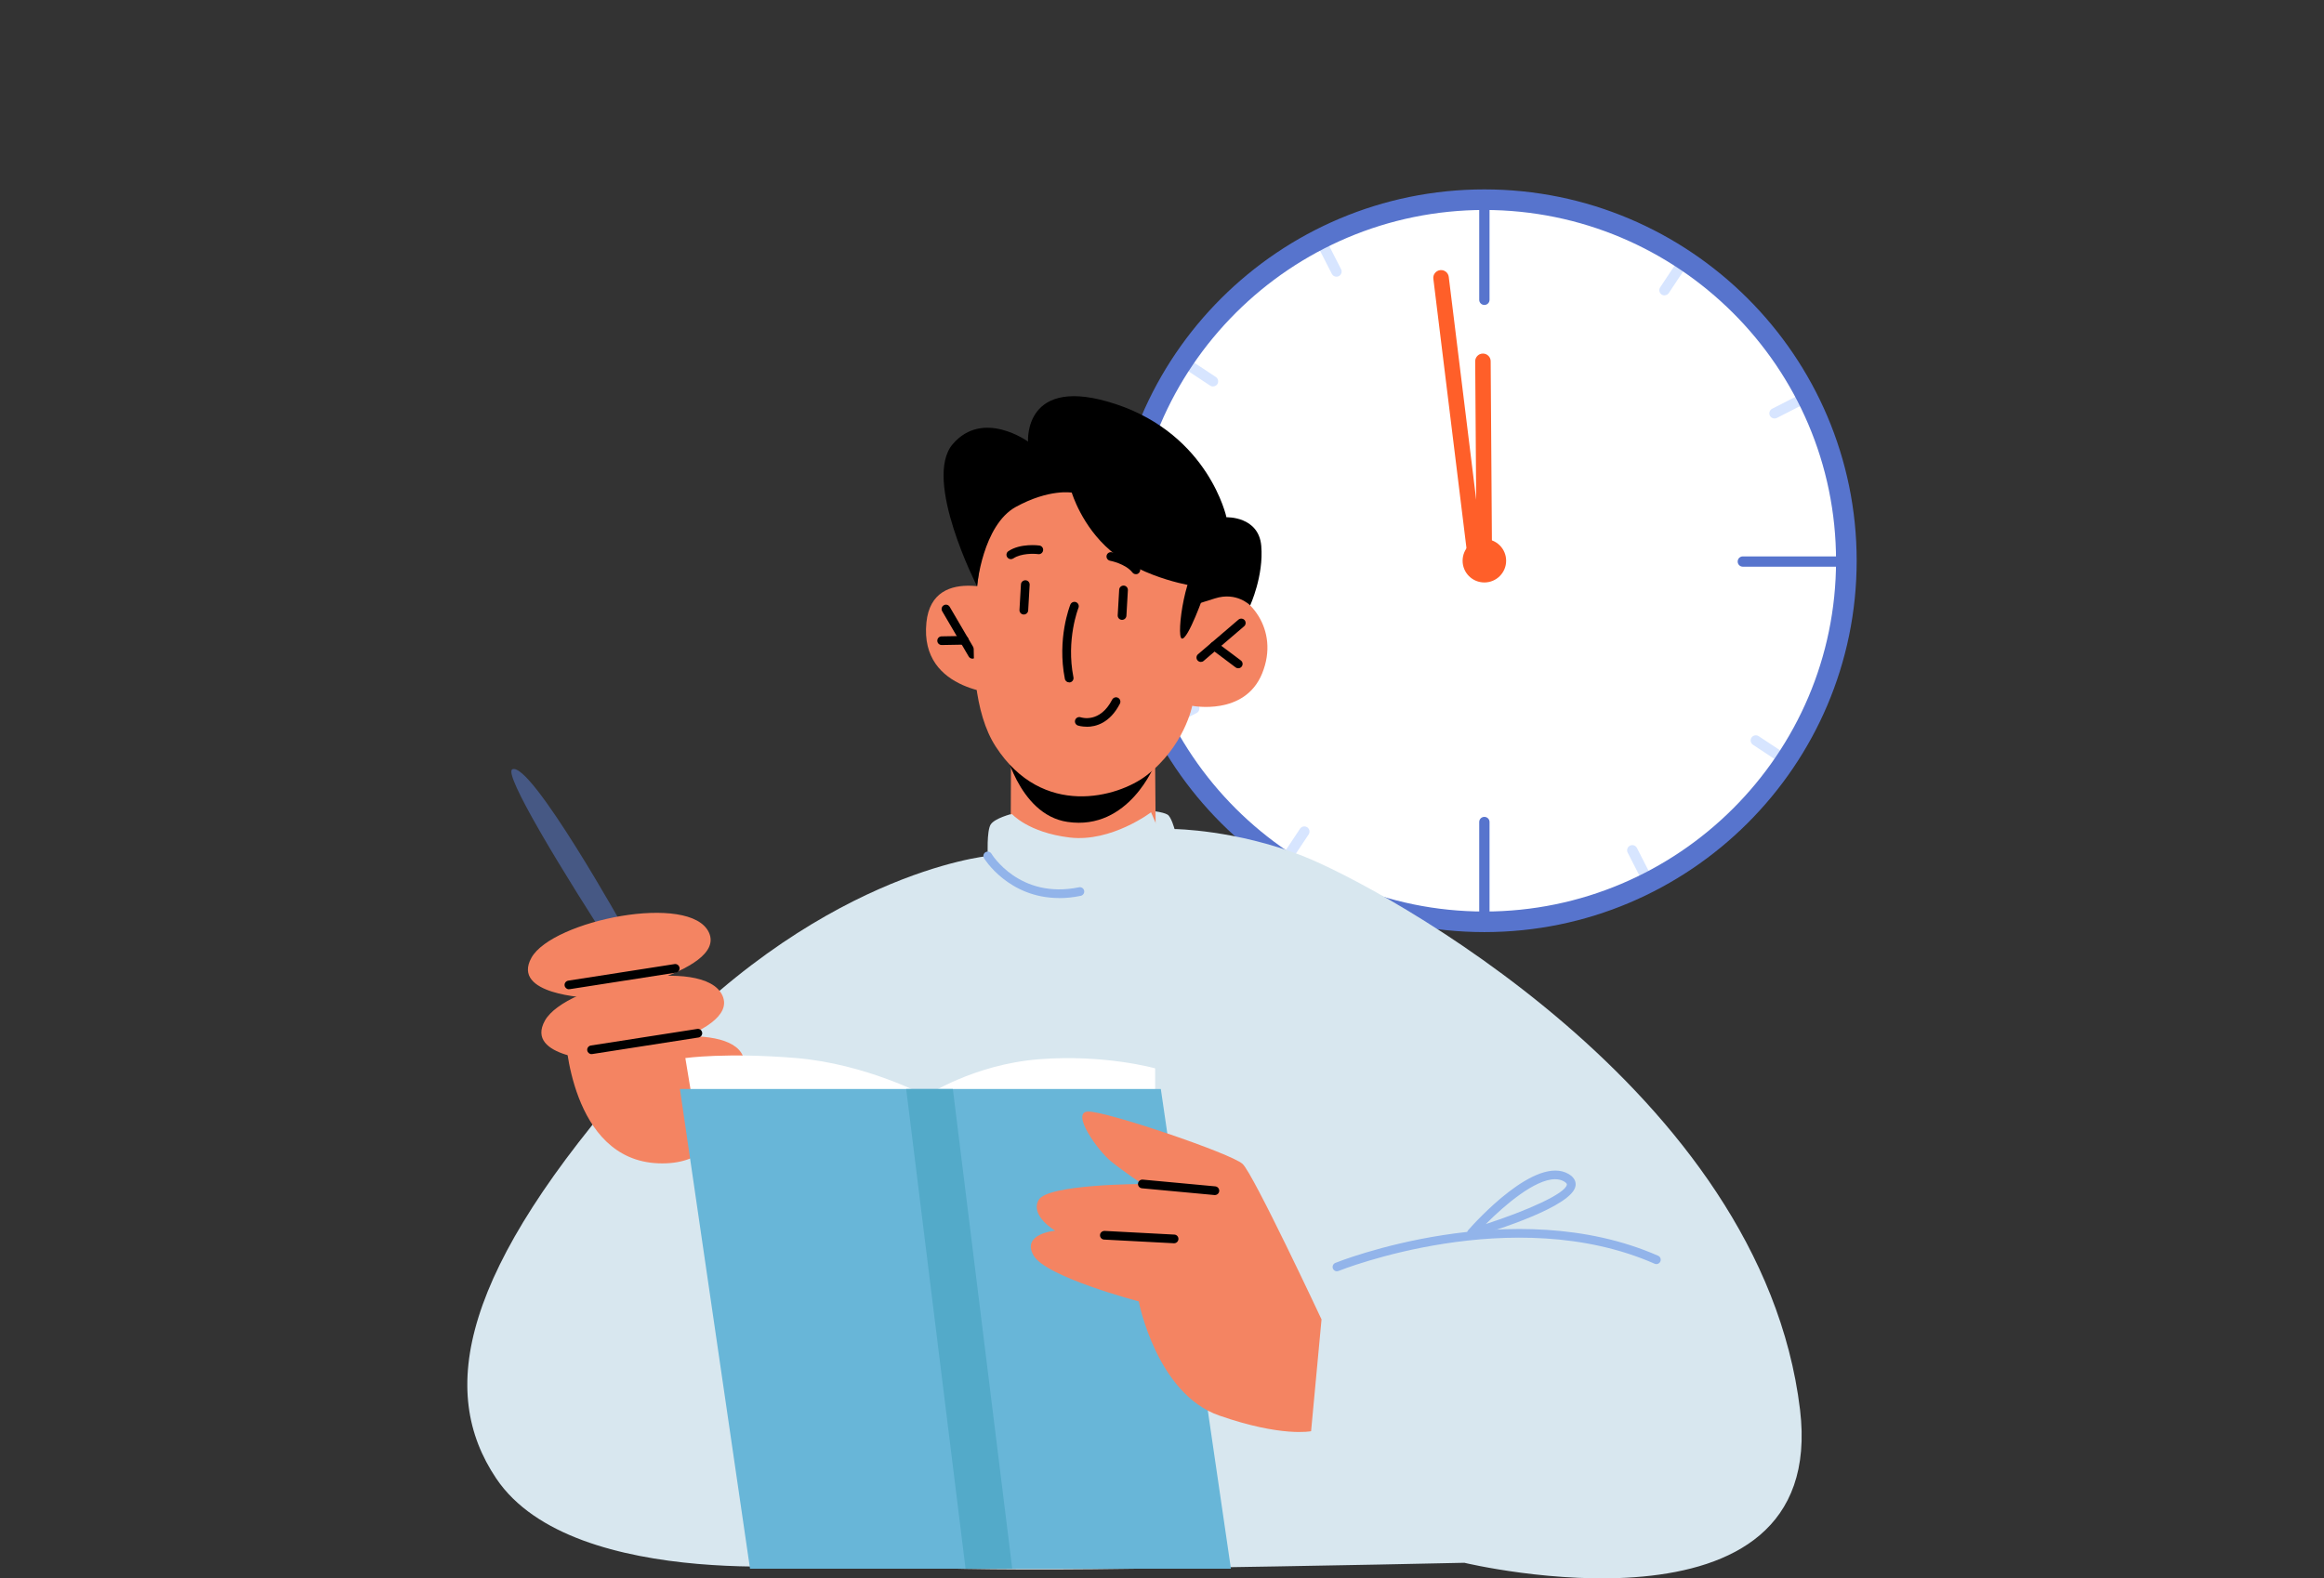 <svg width="368" height="250" viewBox="0 0 368 250" fill="none" xmlns="http://www.w3.org/2000/svg">
<rect x="0" y="0" width="368" height="250" fill="#333333" stroke="none"/>
<g clip-path="url(#clip0_399_8512)">
<path d="M235.047 146.009C266.704 146.009 292.367 120.404 292.367 88.819C292.367 57.234 266.704 31.629 235.047 31.629C203.391 31.629 177.728 57.234 177.728 88.819C177.728 120.404 203.391 146.009 235.047 146.009Z" fill="white"/>
<path d="M234.57 89.951C234.114 89.76 233.827 89.327 233.817 88.83L233.594 57.23C233.594 56.744 233.881 56.32 234.294 56.119C234.453 56.045 234.623 56.003 234.814 56.003C235.492 56.003 236.044 56.543 236.044 57.22L236.256 88.015" fill="#FF5F29"/>
<path d="M232.513 89.274L226.968 44.155C226.883 43.488 227.36 42.875 228.039 42.79C228.707 42.705 229.322 43.181 229.406 43.848L235.058 89.76C235.121 90.247 234.878 90.723 234.453 90.966" fill="#FF5F29"/>
<path d="M235.047 48.302C234.591 48.302 234.231 47.942 234.231 47.487V31.629C234.231 31.174 234.591 30.815 235.047 30.815C235.503 30.815 235.864 31.174 235.864 31.629V47.487C235.864 47.942 235.503 48.302 235.047 48.302Z" fill="#5774CD"/>
<path d="M235.047 146.876C234.591 146.876 234.231 146.517 234.231 146.062V130.204C234.231 129.749 234.591 129.389 235.047 129.389C235.503 129.389 235.864 129.749 235.864 130.204V146.062C235.864 146.517 235.503 146.876 235.047 146.876Z" fill="#5774CD"/>
<path d="M280.989 66.286C280.692 66.286 280.406 66.127 280.258 65.841C280.056 65.439 280.215 64.953 280.618 64.741L285.76 62.118C286.163 61.917 286.651 62.075 286.863 62.477C287.075 62.879 286.906 63.366 286.503 63.578L281.36 66.201C281.244 66.265 281.116 66.286 280.989 66.286Z" fill="#D7E5FF"/>
<path d="M183.962 115.647C183.665 115.647 183.379 115.489 183.231 115.203C183.029 114.801 183.188 114.314 183.591 114.103L188.734 111.479C189.137 111.278 189.624 111.437 189.836 111.839C190.038 112.241 189.879 112.727 189.476 112.939L184.333 115.563C184.217 115.626 184.09 115.647 183.962 115.647Z" fill="#D7E5FF"/>
<path d="M203.345 137.334C203.186 137.334 203.037 137.292 202.899 137.197C202.528 136.943 202.422 136.445 202.666 136.065L205.857 131.262C206.101 130.891 206.61 130.786 206.992 131.029C207.363 131.283 207.469 131.78 207.225 132.161L204.034 136.964C203.875 137.197 203.62 137.323 203.355 137.323L203.345 137.334Z" fill="#D7E5FF"/>
<path d="M263.558 46.789C263.399 46.789 263.251 46.746 263.113 46.651C262.742 46.397 262.636 45.9 262.88 45.519L266.071 40.717C266.315 40.346 266.824 40.24 267.206 40.484C267.577 40.738 267.683 41.235 267.439 41.616L264.248 46.419C264.089 46.651 263.834 46.778 263.569 46.778L263.558 46.789Z" fill="#D7E5FF"/>
<path d="M261.099 140.635C260.802 140.635 260.516 140.476 260.368 140.19L257.738 135.049C257.537 134.647 257.696 134.16 258.099 133.949C258.501 133.748 258.989 133.906 259.201 134.308L261.831 139.45C262.032 139.852 261.873 140.339 261.47 140.55C261.354 140.614 261.226 140.635 261.099 140.635Z" fill="#D7E5FF"/>
<path d="M211.626 43.827C211.329 43.827 211.043 43.668 210.894 43.382L208.275 38.252C208.074 37.85 208.233 37.363 208.636 37.151C209.039 36.95 209.526 37.109 209.738 37.511L212.357 42.642C212.559 43.044 212.4 43.531 211.997 43.742C211.88 43.806 211.753 43.827 211.626 43.827Z" fill="#D7E5FF"/>
<path d="M192.073 61.218C191.914 61.218 191.766 61.176 191.628 61.081L186.814 57.897C186.443 57.643 186.337 57.146 186.581 56.765C186.825 56.395 187.334 56.289 187.716 56.532L192.529 59.716C192.9 59.97 193.006 60.467 192.763 60.848C192.603 61.081 192.349 61.208 192.084 61.208L192.073 61.218Z" fill="#D7E5FF"/>
<path d="M282.835 121.286C282.676 121.286 282.527 121.243 282.389 121.148L277.576 117.964C277.204 117.71 277.098 117.213 277.342 116.832C277.586 116.462 278.095 116.356 278.477 116.599L283.29 119.784C283.662 120.037 283.768 120.535 283.524 120.916C283.365 121.148 283.11 121.275 282.845 121.275L282.835 121.286Z" fill="#D7E5FF"/>
<path d="M235.047 147.638C202.539 147.638 176.095 121.254 176.095 88.819C176.095 56.384 202.539 30 235.047 30C267.556 30 294 56.384 294 88.819C294 121.254 267.556 147.638 235.047 147.638ZM235.047 33.258C204.341 33.258 179.361 58.182 179.361 88.819C179.361 119.456 204.341 144.38 235.047 144.38C265.754 144.38 290.734 119.456 290.734 88.819C290.734 58.182 265.754 33.258 235.047 33.258Z" fill="#5774CD"/>
<path d="M291.783 89.761H275.974C275.518 89.761 275.158 89.401 275.158 88.946C275.158 88.491 275.518 88.131 275.974 88.131H291.783C292.239 88.131 292.6 88.491 292.6 88.946C292.6 89.401 292.239 89.761 291.783 89.761Z" fill="#5774CD"/>
<path d="M193.537 89.76H177.728C177.272 89.76 176.912 89.401 176.912 88.946C176.912 88.491 177.272 88.131 177.728 88.131H193.537C193.993 88.131 194.353 88.491 194.353 88.946C194.353 89.401 193.993 89.76 193.537 89.76Z" fill="#5774CD"/>
<path d="M238.493 88.819C238.493 90.713 236.956 92.257 235.047 92.257C233.138 92.257 231.601 90.723 231.601 88.819C231.601 86.915 233.138 85.381 235.047 85.381C236.956 85.381 238.493 86.915 238.493 88.819Z" fill="#FF5F29"/>
<path d="M160.212 128.913C160.212 128.913 157.519 129.59 156.872 130.595C156.226 131.6 156.406 135.589 156.406 135.589C156.406 135.589 128.859 138.244 101.048 169.621C72.908 201.358 69.271 220.347 78.58 234.184C90.869 252.465 133.164 247.535 133.164 247.535C133.164 247.535 143.354 249.027 179.647 248.477C213.174 247.969 231.877 247.535 231.877 247.535C231.877 247.535 289.632 261.425 285.03 223.267C278.933 172.668 218.072 140.201 206.314 135.589C195.69 131.42 185.988 131.315 185.988 131.315C185.988 131.315 185.458 129.368 184.875 129.03C181.779 127.231 160.223 128.913 160.223 128.913H160.212Z" fill="#D8E7EF"/>
<path d="M160.244 94.246C160.244 94.246 147.669 88.893 146.694 98.605C145.559 109.861 159.036 109.966 159.036 109.966L160.244 94.246Z" fill="#F48462"/>
<path d="M153.988 104.328C154.105 104.328 154.222 104.296 154.338 104.233C154.667 104.042 154.773 103.619 154.582 103.291L150.383 96.118C150.192 95.79 149.768 95.674 149.44 95.875C149.111 96.066 149.005 96.489 149.196 96.817L153.394 103.989C153.522 104.211 153.755 104.328 153.988 104.328Z" fill="black"/>
<path d="M115.426 167.558C115.426 167.558 118.246 184.802 104.25 184.262C90.254 183.723 89.512 163.803 89.512 163.803L115.426 167.569V167.558Z" fill="#F48462"/>
<path d="M99.086 147.5C99.086 147.5 84.041 120.492 81.125 121.857C78.209 123.222 117.228 181.893 118.967 181.057C120.716 180.221 99.086 147.5 99.086 147.5Z" fill="#465884"/>
<path d="M149.111 102.17L152.705 102.106C153.087 102.106 153.394 101.789 153.384 101.408C153.384 101.027 153.087 100.731 152.684 100.731L149.1 100.794C148.719 100.794 148.411 101.112 148.422 101.493C148.422 101.873 148.74 102.17 149.111 102.17Z" fill="black"/>
<path d="M182.913 121L183.019 134.171C183.019 134.171 177.919 136.911 171.547 137.017C162.948 137.165 160.042 132.076 160.042 132.076L160.106 116.631L182.902 121H182.913Z" fill="#F48462"/>
<path d="M182.914 120.979C182.914 120.979 178.789 131.643 169.024 130.183C161.156 129.008 158.898 117.869 158.898 117.869L182.903 120.968L182.914 120.979Z" fill="black"/>
<path d="M156.258 83.466C156.258 83.466 150.744 107.575 157.668 118.25C165.09 129.696 177.04 126.279 181.514 122.851C187.547 118.218 188.788 111.796 188.788 111.796C188.788 111.796 197.079 113.447 199.846 106.697C202.752 99.609 197.588 93.886 193.432 93.548C189.286 93.209 188.798 93.96 188.798 93.96L190.018 86.386C190.018 86.386 164.793 58.415 156.258 83.455V83.466Z" fill="#F48462"/>
<path d="M190.155 104.846C190.314 104.846 190.473 104.793 190.601 104.677L197.005 99.197C197.291 98.954 197.323 98.52 197.079 98.224C196.824 97.938 196.39 97.906 196.103 98.15L189.699 103.63C189.413 103.873 189.381 104.307 189.625 104.603C189.763 104.761 189.954 104.846 190.145 104.846H190.155Z" fill="black"/>
<path d="M196.071 105.851C196.283 105.851 196.485 105.756 196.623 105.576C196.856 105.269 196.792 104.836 196.485 104.613L192.71 101.778C192.403 101.545 191.968 101.609 191.745 101.916C191.512 102.223 191.576 102.656 191.883 102.878L195.658 105.714C195.785 105.809 195.923 105.851 196.071 105.851Z" fill="black"/>
<path d="M177.676 98.181C178.036 98.181 178.344 97.896 178.365 97.536L178.598 93.484C178.619 93.103 178.333 92.775 177.951 92.754C177.58 92.733 177.241 93.019 177.22 93.4L176.986 97.451C176.965 97.832 177.252 98.16 177.633 98.181C177.644 98.181 177.665 98.181 177.676 98.181Z" fill="black"/>
<path d="M162.121 97.335C162.481 97.335 162.789 97.049 162.81 96.69L163.043 92.638C163.065 92.257 162.778 91.929 162.397 91.908C162.036 91.897 161.686 92.172 161.665 92.553L161.432 96.605C161.411 96.986 161.697 97.314 162.079 97.335C162.089 97.335 162.11 97.335 162.121 97.335Z" fill="black"/>
<path d="M169.299 108.094C169.299 108.094 169.384 108.094 169.437 108.083C169.808 108.009 170.052 107.65 169.977 107.279C168.79 101.292 170.751 96.33 170.773 96.277C170.911 95.928 170.741 95.526 170.391 95.378C170.041 95.24 169.638 95.41 169.49 95.759C169.405 95.981 167.359 101.154 168.62 107.533C168.684 107.861 168.97 108.083 169.299 108.083V108.094Z" fill="black"/>
<path d="M160.075 88.565C160.202 88.565 160.34 88.523 160.457 88.449C161.686 87.624 163.722 87.677 164.401 87.772C164.772 87.825 165.122 87.56 165.175 87.179C165.228 86.798 164.963 86.46 164.581 86.407C164.464 86.386 161.58 86.016 159.672 87.306C159.354 87.518 159.28 87.951 159.492 88.258C159.629 88.459 159.842 88.565 160.064 88.565H160.075Z" fill="black"/>
<path d="M179.859 90.956C180.008 90.956 180.156 90.914 180.283 90.808C180.58 90.575 180.644 90.141 180.411 89.845C179 88.026 176.148 87.486 176.032 87.465C175.65 87.401 175.3 87.645 175.226 88.015C175.152 88.385 175.406 88.745 175.777 88.819C175.798 88.819 178.226 89.284 179.319 90.681C179.456 90.861 179.658 90.945 179.859 90.945V90.956Z" fill="black"/>
<path d="M190.706 94.013C190.706 94.013 188.098 101.45 187.133 101.143C186.168 100.837 187.791 89.115 190.6 88.639C193.41 88.163 190.706 94.013 190.706 94.013Z" fill="black"/>
<path d="M189.53 92.913C189.53 92.913 181.217 91.802 175.831 87.211C171.282 83.329 169.713 78.028 169.713 78.028C169.713 78.028 166.15 77.394 160.87 80.282C155.6 83.17 154.71 92.85 154.71 92.85C154.71 92.85 146.068 75.944 150.861 70.348C155.653 64.752 162.789 69.946 162.789 69.946C162.789 69.946 162.015 59.134 176.721 64.022C191.428 68.92 194.206 81.932 194.206 81.932C194.206 81.932 199.316 81.742 199.719 86.47C200.122 91.21 197.959 95.896 197.959 95.896C197.959 95.896 195.849 93.685 192.382 94.785L188.915 95.875L189.54 92.913H189.53Z" fill="black"/>
<path d="M160.213 128.913C160.213 128.913 162.81 131.875 169.395 132.658C175.979 133.441 182.267 128.659 182.267 128.659L185.787 136.837L174.675 142.264L157.191 139.143L157.923 131.262L160.202 128.913H160.213Z" fill="#D8E7EF"/>
<path d="M211.7 201.358C211.785 201.358 211.88 201.337 211.965 201.305C212.241 201.199 239.522 190.303 262 200.162C262.35 200.321 262.753 200.162 262.912 199.813C263.061 199.464 262.912 199.062 262.562 198.904C239.543 188.801 211.721 199.919 211.446 200.036C211.096 200.184 210.926 200.586 211.064 200.935C211.17 201.199 211.435 201.368 211.7 201.368V201.358Z" fill="#92B4EA"/>
<path d="M232.418 195.677C232.249 195.423 232.28 195.085 232.482 194.852C233.563 193.614 243.223 182.877 248.407 185.966C249.415 186.569 249.553 187.288 249.489 187.796C249.075 191.043 236.914 194.873 233.192 195.963C233.129 195.984 233.065 195.994 233.001 195.994C232.768 195.994 232.545 195.878 232.418 195.677ZM235.281 193.879C241.706 191.795 247.93 189.055 248.111 187.626C248.132 187.447 247.856 187.256 247.686 187.15C247.262 186.897 246.775 186.78 246.244 186.78C243.064 186.78 238.271 190.864 235.281 193.879Z" fill="#92B4EA"/>
<path d="M93.192 158.026C93.192 158.026 80.85 157.603 84.158 151.69C87.466 145.776 109.372 141.322 112.266 147.723C115.161 154.123 93.192 158.026 93.192 158.026Z" fill="#F48462"/>
<path d="M95.322 167.992C95.322 167.992 82.98 167.569 86.288 161.655C89.597 155.741 111.502 151.288 114.397 157.688C117.291 164.088 95.322 167.992 95.322 167.992Z" fill="#F48462"/>
<path d="M103.476 175.101C100.751 175.609 97.91 175.503 95.302 174.54C92.969 173.683 91.039 172.202 92.619 169.653C95.779 164.554 115.33 161.486 117.631 167.262C119.349 171.568 108.905 174.096 103.476 175.101Z" fill="#F48462"/>
<path d="M90.085 156.683C90.085 156.683 90.159 156.683 90.191 156.683L107.028 154.059C107.399 153.996 107.664 153.647 107.601 153.277C107.537 152.906 107.187 152.642 106.816 152.705L89.978 155.329C89.607 155.392 89.342 155.741 89.406 156.112C89.459 156.45 89.756 156.694 90.085 156.694V156.683Z" fill="black"/>
<path d="M93.669 166.955C93.669 166.955 93.743 166.955 93.775 166.955L110.612 164.332C110.984 164.268 111.249 163.919 111.185 163.549C111.121 163.168 110.782 162.914 110.4 162.977L93.563 165.601C93.192 165.665 92.927 166.014 92.99 166.384C93.043 166.722 93.34 166.966 93.669 166.966V166.955Z" fill="black"/>
<path d="M167.708 142.253C168.779 142.253 169.914 142.148 171.133 141.894C171.504 141.82 171.748 141.449 171.674 141.079C171.6 140.709 171.229 140.465 170.857 140.54C161.421 142.475 157.042 135.303 156.999 135.229C156.809 134.901 156.384 134.795 156.056 134.986C155.727 135.176 155.621 135.599 155.812 135.927C155.854 136.001 159.671 142.243 167.708 142.243V142.253Z" fill="#92B4EA"/>
<path d="M172.077 115.118C173.508 115.118 175.746 114.547 177.336 111.458C177.506 111.119 177.378 110.707 177.039 110.527C176.7 110.347 176.286 110.485 176.106 110.823C174.166 114.589 171.261 113.658 171.133 113.616C170.773 113.5 170.381 113.68 170.253 114.039C170.126 114.399 170.317 114.79 170.677 114.917C170.688 114.917 171.25 115.108 172.066 115.108L172.077 115.118Z" fill="black"/>
<path d="M182.914 174.921V169.219C182.914 169.219 174.877 166.955 164.496 167.78C154.116 168.605 146.63 173.588 146.63 173.588C146.63 173.588 137.183 168.521 126.092 167.59C115.002 166.669 108.523 167.59 108.523 167.59L109.732 174.91L149.111 182.443L182.924 174.91L182.914 174.921Z" fill="white"/>
<path d="M107.664 172.488L118.765 248.477H194.915L183.814 172.488H107.664Z" fill="#68B6D8"/>
<path d="M143.492 172.488L152.896 248.477H160.287L150.882 172.488H143.492Z" fill="#53AAC9"/>
<path d="M209.261 208.985C209.261 208.985 198.499 185.997 196.771 184.368C195.053 182.728 174.993 175.926 172.257 176.064C169.532 176.201 173.816 182.263 175.958 183.977C178.099 185.691 180.877 187.542 180.877 187.542C180.877 187.542 165.864 187.542 164.464 190.07C163.064 192.599 167.094 194.937 167.094 194.937C167.094 194.937 161.718 195.391 163.648 198.84C165.577 202.278 180.315 206.129 180.315 206.129C180.315 206.129 183.125 220.749 193.05 224.209C202.963 227.668 207.607 226.695 207.607 226.695L209.261 208.985Z" fill="#F48462"/>
<path d="M192.371 189.287C192.721 189.287 193.028 189.023 193.06 188.663C193.092 188.282 192.816 187.954 192.435 187.912L180.952 186.844C180.57 186.812 180.241 187.087 180.199 187.468C180.167 187.849 180.443 188.177 180.824 188.219L192.307 189.287C192.307 189.287 192.35 189.287 192.371 189.287Z" fill="black"/>
<path d="M185.913 196.925C186.274 196.925 186.581 196.64 186.603 196.269C186.624 195.889 186.327 195.561 185.945 195.55L174.908 194.968C174.537 194.968 174.197 195.243 174.187 195.624C174.165 196.005 174.462 196.333 174.844 196.343L185.882 196.925C185.882 196.925 185.903 196.925 185.924 196.925H185.913Z" fill="black"/>
</g>
<defs>
<clipPath id="clip0_399_8512">
<rect width="220" height="220" fill="white" transform="translate(74 30)"/>
</clipPath>
</defs>
</svg>
